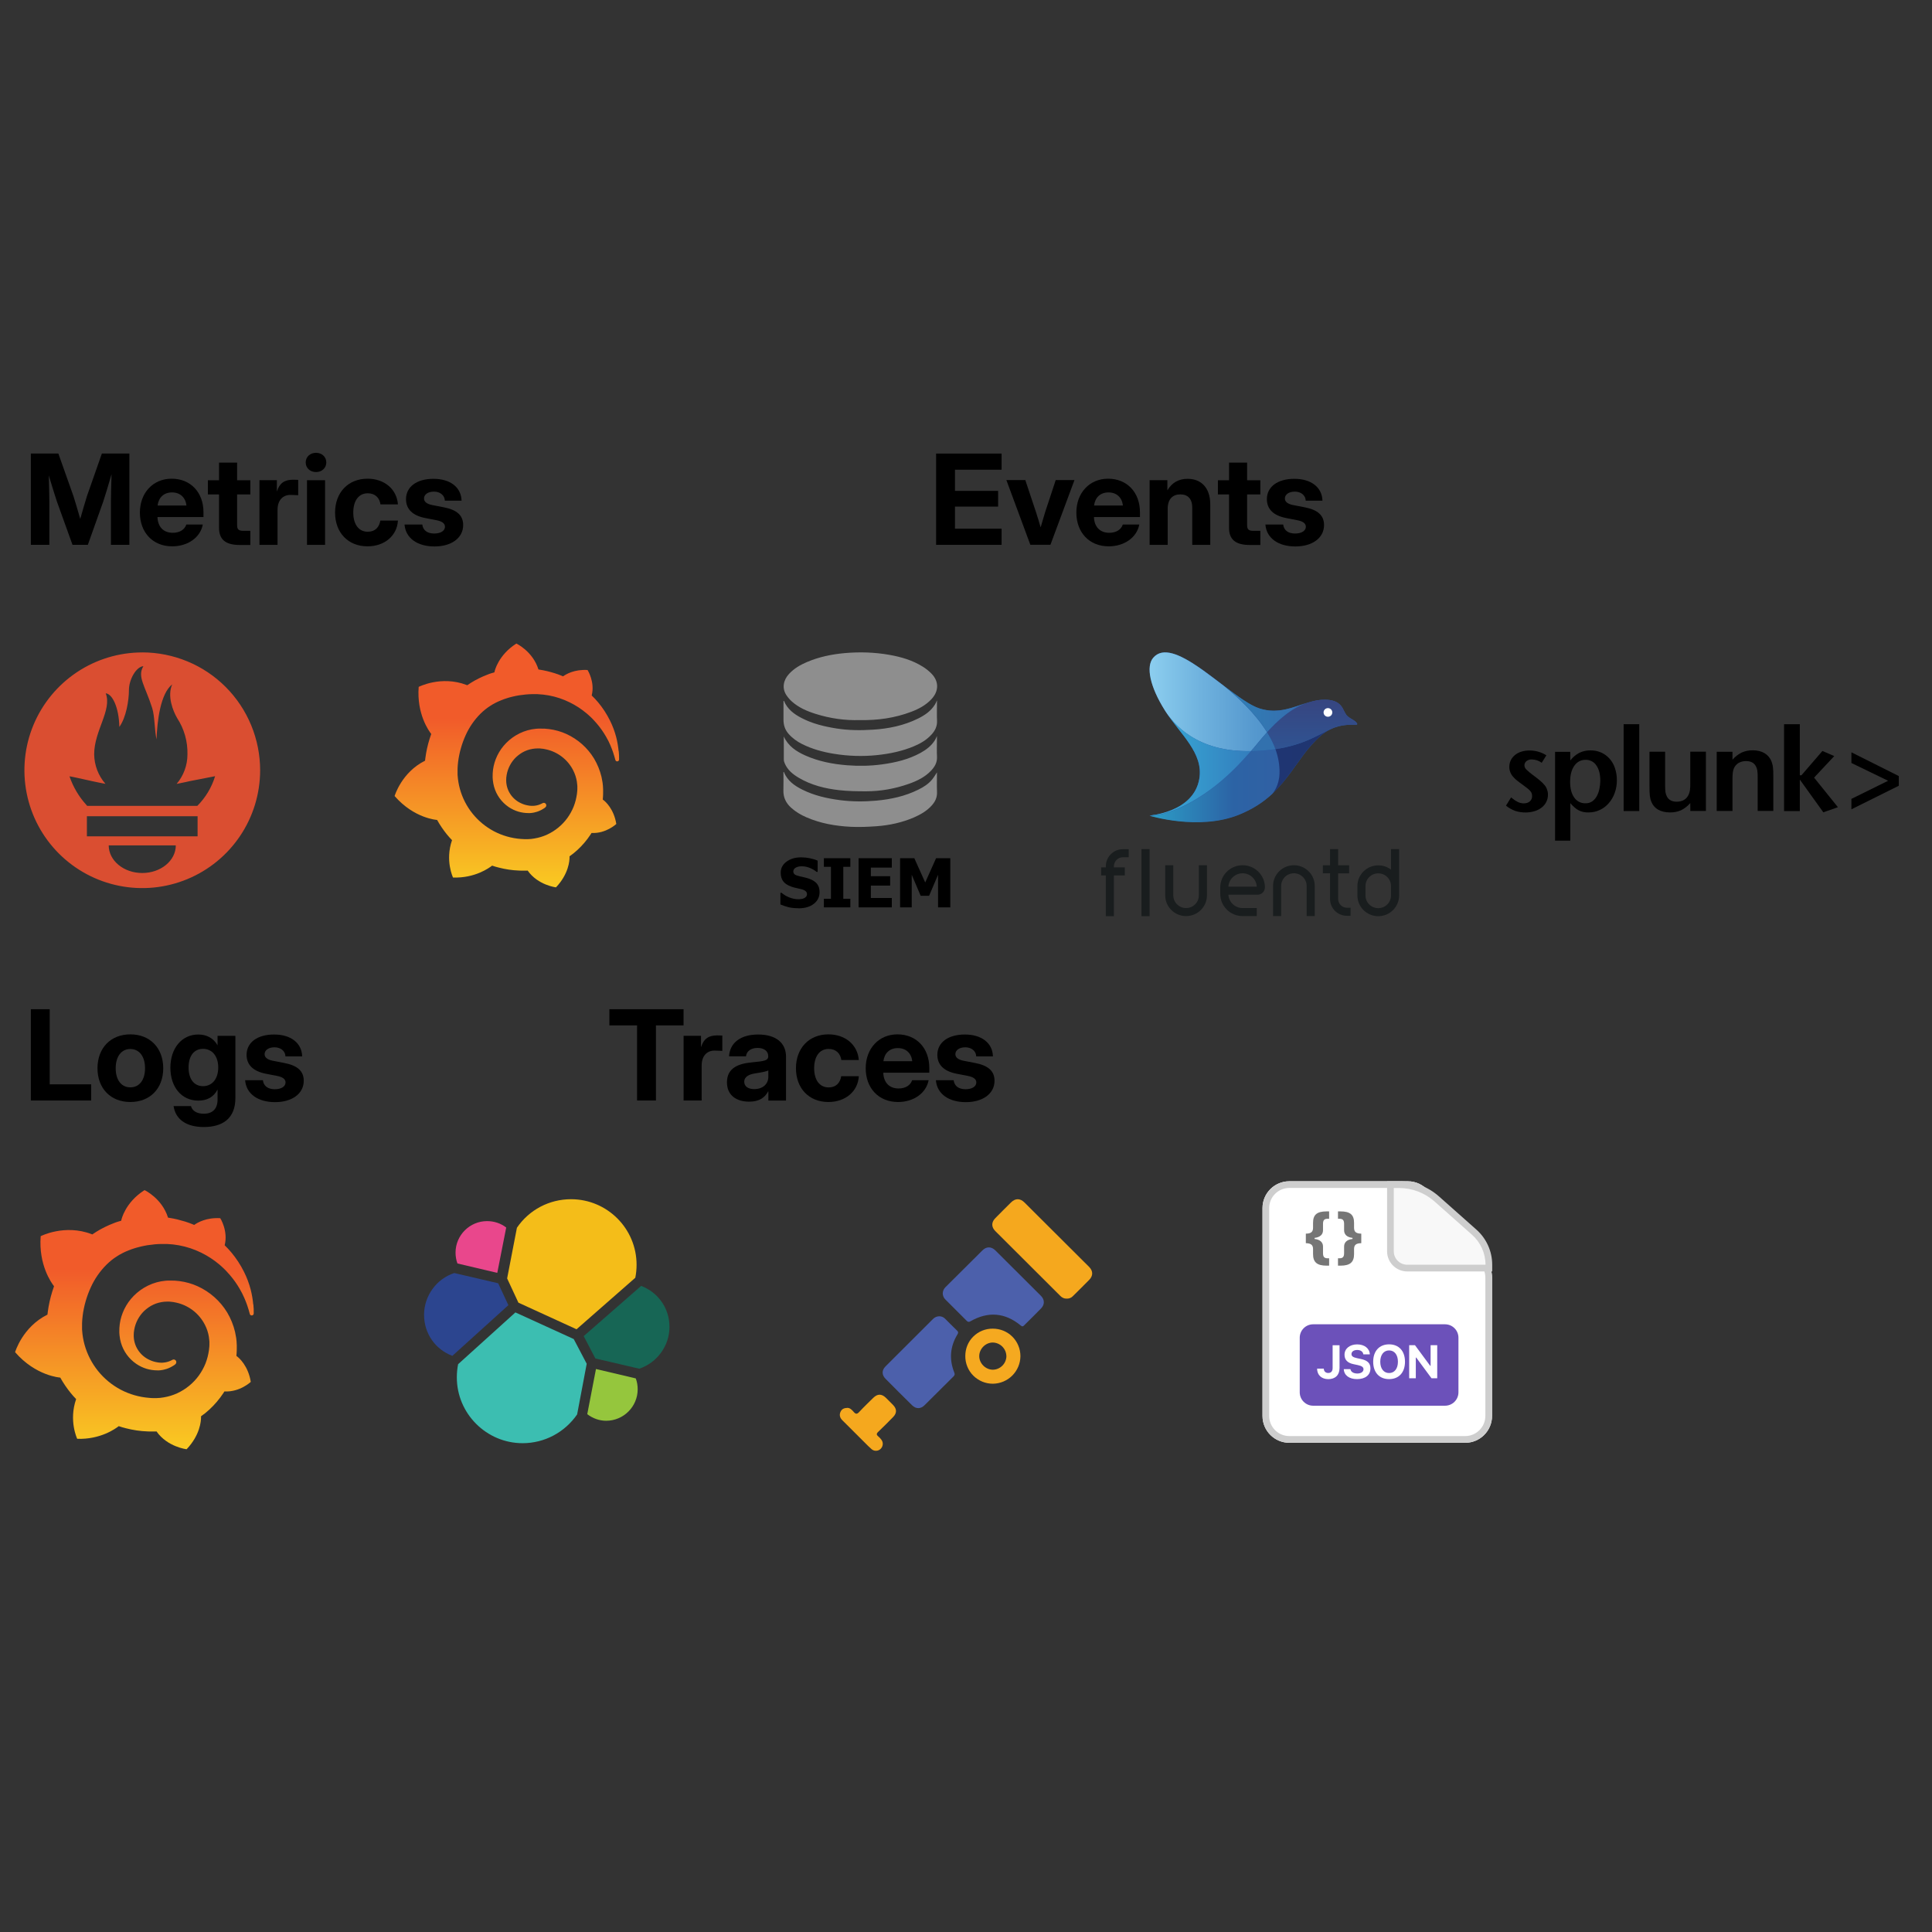 <svg width="128" height="128" viewBox="0 0 128 128" fill="none" xmlns="http://www.w3.org/2000/svg">
<rect x="0" y="0" width="128" height="128" fill="#333333" stroke="none"/>
<path d="M83.644 80.038C83.644 79.057 84.439 78.262 85.42 78.262H93.272C93.801 78.262 94.302 78.497 94.641 78.907L98.445 83.505C98.708 83.825 98.852 84.225 98.852 84.639V93.812C98.852 94.794 98.057 95.589 97.075 95.589H85.42C84.439 95.589 83.644 94.794 83.644 93.812V80.04V80.038Z" fill="white"/>
<path d="M97.075 95.587H85.42C84.441 95.587 83.644 94.789 83.644 93.81V80.038C83.644 79.059 84.441 78.262 85.42 78.262H93.272C93.803 78.262 94.302 78.497 94.641 78.907L98.445 83.505C98.708 83.822 98.852 84.225 98.852 84.639V93.812C98.852 94.791 98.055 95.589 97.075 95.589V95.587ZM85.42 78.705C84.685 78.705 84.087 79.303 84.087 80.038V93.81C84.087 94.545 84.685 95.143 85.42 95.143H97.075C97.81 95.143 98.408 94.545 98.408 93.81V84.637C98.408 84.328 98.299 84.026 98.102 83.786L94.298 79.187C94.045 78.881 93.67 78.705 93.272 78.705H85.42Z" fill="#CECECE"/>
<path d="M92.115 78.484H92.68C93.604 78.484 94.498 78.823 95.188 79.438L97.665 81.636C98.282 82.185 98.636 82.969 98.636 83.794V84.013H93.225C92.612 84.013 92.115 83.516 92.115 82.903V78.484Z" fill="#F8F8F8"/>
<path d="M98.863 84.236H93.231C92.496 84.236 91.898 83.638 91.898 82.903V78.262H92.687C93.666 78.262 94.609 78.62 95.342 79.271L97.819 81.469C98.484 82.059 98.863 82.907 98.863 83.794V84.236ZM92.342 78.705V82.903C92.342 83.394 92.741 83.792 93.231 83.792H98.419C98.419 83.032 98.091 82.307 97.524 81.804L95.046 79.605C94.395 79.027 93.557 78.707 92.687 78.707H92.342V78.705Z" fill="#CECECE"/>
<path d="M95.737 87.738H87C86.509 87.738 86.111 88.136 86.111 88.628V92.243C86.111 92.734 86.509 93.132 87 93.132H95.737C96.228 93.132 96.626 92.734 96.626 92.243V88.628C96.626 88.136 96.228 87.738 95.737 87.738Z" fill="#6C51BA"/>
<path d="M87.261 90.671C87.261 91.1 87.555 91.372 88.005 91.372C88.455 91.372 88.748 91.109 88.748 90.635V89.124H88.29V90.633C88.29 90.849 88.187 90.963 87.998 90.963C87.823 90.963 87.707 90.849 87.705 90.674H87.261V90.671ZM89.029 90.706C89.046 91.115 89.385 91.37 89.906 91.37C90.456 91.37 90.795 91.1 90.795 90.659C90.795 90.318 90.604 90.129 90.165 90.037L89.901 89.981C89.644 89.926 89.539 89.849 89.539 89.713C89.539 89.546 89.691 89.439 89.921 89.439C90.15 89.439 90.304 89.555 90.323 89.728H90.754C90.741 89.338 90.398 89.069 89.916 89.069C89.434 89.069 89.078 89.341 89.078 89.754C89.078 90.088 89.273 90.296 89.674 90.38L89.959 90.44C90.227 90.498 90.336 90.577 90.336 90.719C90.336 90.883 90.167 90.999 89.929 90.999C89.672 90.999 89.492 90.886 89.471 90.708H89.027L89.029 90.706ZM92.031 89.066C91.388 89.066 90.977 89.508 90.977 90.217C90.977 90.926 91.382 91.37 92.031 91.37C92.681 91.37 93.084 90.928 93.084 90.217C93.084 89.506 92.678 89.066 92.031 89.066ZM92.031 89.469C92.387 89.469 92.616 89.758 92.616 90.217C92.616 90.676 92.389 90.967 92.031 90.967C91.674 90.967 91.446 90.674 91.446 90.217C91.446 89.761 91.678 89.469 92.031 89.469ZM93.801 91.314V89.943H93.829L94.841 91.314H95.22V89.122H94.781V90.487H94.753L93.746 89.122H93.362V91.314H93.801Z" fill="white"/>
<path d="M87.095 82.084V82.013C87.451 81.974 87.653 81.794 87.653 81.511V81.094C87.653 80.838 87.734 80.746 87.968 80.746H88.058V80.258H87.895C87.252 80.258 86.993 80.476 86.993 81.016V81.344C86.993 81.618 86.853 81.73 86.515 81.732V82.364C86.855 82.371 86.993 82.48 86.993 82.752V83.08C86.993 83.626 87.254 83.853 87.895 83.853H88.058V83.365H87.968C87.736 83.365 87.653 83.273 87.653 83.018V82.585C87.653 82.302 87.451 82.122 87.095 82.084ZM89.607 82.084C89.251 82.122 89.05 82.302 89.05 82.585V83.018C89.05 83.273 88.966 83.365 88.735 83.365H88.645V83.853H88.808C89.448 83.853 89.71 83.626 89.71 83.08V82.752C89.71 82.478 89.845 82.368 90.188 82.364V81.732C89.847 81.728 89.71 81.616 89.71 81.344V81.016C89.71 80.478 89.45 80.258 88.808 80.258H88.645V80.746H88.735C88.964 80.746 89.05 80.838 89.05 81.094V81.511C89.05 81.794 89.251 81.974 89.607 82.013V82.084Z" fill="#767676"/>
<path d="M62.459 85.68C62.467 85.523 62.533 85.377 62.647 85.27C63.461 84.459 64.277 83.65 65.091 82.839C65.356 82.576 65.678 82.578 65.944 82.841C66.952 83.845 67.961 84.849 68.965 85.852C69.218 86.106 69.221 86.432 68.972 86.688C68.602 87.071 68.219 87.441 67.844 87.816C67.766 87.894 67.72 87.894 67.634 87.823C66.587 86.959 65.468 86.868 64.289 87.541C64.189 87.599 64.126 87.587 64.048 87.509C63.575 87.032 63.098 86.559 62.623 86.084C62.569 86.03 62.528 85.967 62.501 85.896C62.474 85.826 62.459 85.753 62.459 85.677V85.68Z" fill="#4C60AB"/>
<path d="M70.685 86.037C70.604 86.04 70.521 86.028 70.448 85.996C70.373 85.964 70.305 85.918 70.251 85.86C68.814 84.425 67.379 82.992 65.939 81.559C65.675 81.296 65.675 80.977 65.939 80.709C66.282 80.358 66.63 80.013 66.981 79.666C67.276 79.377 67.586 79.379 67.883 79.676C69.101 80.887 70.317 82.1 71.533 83.314C71.742 83.523 71.957 83.73 72.164 83.942C72.424 84.21 72.427 84.525 72.164 84.793C71.808 85.156 71.447 85.511 71.087 85.867C71.035 85.923 70.975 85.967 70.904 85.996C70.833 86.025 70.76 86.04 70.685 86.037Z" fill="#F5A81E"/>
<path d="M62.236 87.205C62.378 87.21 62.512 87.266 62.612 87.366C62.877 87.629 63.14 87.897 63.411 88.158C63.494 88.238 63.498 88.299 63.438 88.399C62.945 89.208 62.875 90.053 63.223 90.933C63.27 91.045 63.252 91.115 63.167 91.198C62.529 91.829 61.895 92.468 61.255 93.099C60.994 93.357 60.684 93.357 60.424 93.099C59.834 92.519 59.247 91.934 58.665 91.344C58.416 91.093 58.414 90.782 58.662 90.533C59.71 89.483 60.76 88.433 61.812 87.388C61.866 87.332 61.932 87.285 62.005 87.254C62.078 87.222 62.156 87.207 62.236 87.207V87.205Z" fill="#4C60AB"/>
<path d="M63.954 89.838C63.954 89.599 63.998 89.363 64.088 89.141C64.178 88.919 64.312 88.719 64.483 88.551C64.651 88.383 64.853 88.249 65.075 88.159C65.296 88.069 65.533 88.025 65.771 88.027C66.013 88.027 66.251 88.071 66.473 88.161C66.697 88.252 66.9 88.386 67.07 88.556C67.241 88.727 67.377 88.929 67.467 89.151C67.56 89.372 67.606 89.611 67.606 89.852C67.601 90.335 67.406 90.795 67.065 91.136C66.724 91.478 66.261 91.67 65.779 91.675C65.537 91.675 65.299 91.629 65.077 91.536C64.855 91.443 64.653 91.309 64.483 91.139C64.312 90.968 64.178 90.766 64.088 90.542C63.998 90.32 63.951 90.081 63.954 89.84V89.838ZM66.675 89.847C66.671 89.611 66.576 89.387 66.41 89.219C66.244 89.051 66.02 88.953 65.784 88.946C65.306 88.939 64.885 89.353 64.877 89.835C64.87 90.318 65.291 90.749 65.786 90.747C66.022 90.742 66.246 90.644 66.412 90.476C66.578 90.308 66.673 90.084 66.678 89.847H66.675Z" fill="#F5A920"/>
<path d="M56.114 93.277C56.302 93.26 56.436 93.399 56.558 93.54C56.687 93.694 56.777 93.706 56.923 93.548C57.221 93.226 57.537 92.924 57.849 92.617C58.141 92.33 58.41 92.332 58.704 92.617C58.86 92.77 59.016 92.924 59.167 93.082C59.425 93.346 59.428 93.621 59.17 93.884C58.846 94.213 58.524 94.542 58.188 94.859C58.054 94.983 58.061 95.066 58.195 95.173C58.268 95.231 58.331 95.302 58.388 95.377C58.458 95.468 58.495 95.58 58.485 95.694C58.475 95.809 58.424 95.916 58.341 95.994C58.261 96.072 58.156 96.116 58.044 96.118C57.932 96.121 57.825 96.082 57.742 96.008C57.581 95.872 57.435 95.719 57.286 95.57C56.794 95.08 56.302 94.591 55.81 94.098C55.651 93.94 55.593 93.755 55.683 93.545C55.756 93.375 55.895 93.282 56.114 93.28V93.277Z" fill="#F5A81E"/>
<path d="M34.347 86.305L38.197 88.068L42.09 84.655C42.146 84.373 42.175 84.09 42.175 83.795C42.175 81.398 40.229 79.451 37.831 79.451C36.391 79.451 35.054 80.155 34.247 81.342L33.599 84.699L34.347 86.307V86.305Z" fill="#F4BD19"/>
<path d="M30.351 90.382C30.295 90.664 30.266 90.959 30.266 91.256C30.266 93.653 32.227 95.615 34.625 95.615C36.077 95.615 37.417 94.896 38.236 93.71L38.871 90.352L38.011 88.715L34.147 86.951L30.354 90.379L30.351 90.382Z" fill="#3CBEB1"/>
<path d="M30.31 83.709L32.946 84.331L33.538 81.326C33.17 81.044 32.734 80.902 32.269 80.902C31.126 80.902 30.181 81.833 30.181 82.99C30.181 83.229 30.222 83.485 30.307 83.709H30.31Z" fill="#E9478C"/>
<path d="M30.098 84.342C28.914 84.722 28.095 85.865 28.095 87.107C28.095 88.35 28.843 89.407 29.971 89.828L33.682 86.471L33.005 85.019L30.098 84.342Z" fill="#2C458F"/>
<path d="M38.905 93.691C39.273 93.973 39.709 94.129 40.16 94.129C41.303 94.129 42.248 93.199 42.248 92.041C42.248 91.788 42.207 91.547 42.121 91.323L39.485 90.701L38.908 93.691H38.905Z" fill="#95C63D"/>
<path d="M39.446 90.003L42.352 90.68C43.536 90.285 44.355 89.157 44.355 87.915C44.355 86.672 43.607 85.629 42.479 85.193L38.671 88.521L39.446 90.003Z" fill="#176655"/>
<path d="M16.778 86.425C16.747 86.091 16.691 85.76 16.608 85.436C16.5 85.026 16.352 84.632 16.162 84.254C15.935 83.801 15.658 83.374 15.333 82.984C15.192 82.816 15.043 82.656 14.885 82.502C15.126 81.542 14.593 80.709 14.593 80.709C13.669 80.653 13.085 80.999 12.865 81.155C12.826 81.14 12.795 81.121 12.756 81.109C12.6 81.048 12.439 80.984 12.268 80.933C12.098 80.882 11.932 80.836 11.757 80.792C11.581 80.748 11.406 80.716 11.228 80.687L11.133 80.672C10.731 79.386 9.576 78.848 9.576 78.848C8.285 79.666 8.044 80.811 8.044 80.811C8.044 80.811 8.039 80.836 8.029 80.877C7.958 80.897 7.888 80.918 7.817 80.938C7.717 80.967 7.62 81.004 7.525 81.043C7.43 81.082 7.33 81.118 7.232 81.162C7.04 81.247 6.845 81.343 6.655 81.447C6.465 81.552 6.289 81.664 6.116 81.783L6.068 81.764C4.279 81.082 2.696 81.9 2.696 81.9C2.547 83.803 3.41 84.999 3.58 85.216C3.536 85.336 3.5 85.453 3.461 85.572C3.327 86.006 3.227 86.451 3.168 86.9C3.159 86.966 3.149 87.034 3.144 87.097C1.487 87.916 1 89.585 1 89.585C2.377 91.171 3.985 91.268 3.985 91.268L3.989 91.263C4.194 91.629 4.43 91.977 4.694 92.301C4.806 92.438 4.92 92.567 5.044 92.693C4.543 94.131 5.115 95.325 5.115 95.325C6.648 95.38 7.656 94.652 7.868 94.486C8.019 94.538 8.175 94.586 8.331 94.623C8.801 94.745 9.284 94.818 9.769 94.835C9.888 94.84 10.01 94.844 10.127 94.84H10.297L10.373 94.835V94.84C11.097 95.87 12.363 96.016 12.363 96.016C13.267 95.066 13.319 94.121 13.319 93.916V93.831C13.509 93.7 13.689 93.556 13.857 93.4C14.215 93.073 14.529 92.703 14.797 92.299L14.868 92.186C15.889 92.243 16.615 91.553 16.615 91.553C16.444 90.488 15.84 89.967 15.711 89.87C15.706 89.867 15.701 89.862 15.696 89.86C15.687 89.855 15.687 89.85 15.687 89.85C15.679 89.845 15.672 89.84 15.662 89.835C15.667 89.77 15.672 89.709 15.677 89.643C15.687 89.528 15.687 89.412 15.687 89.297V89.117L15.682 89.046L15.677 88.951C15.677 88.919 15.677 88.89 15.672 88.859C15.667 88.829 15.667 88.798 15.662 88.768L15.653 88.678L15.638 88.588C15.618 88.469 15.599 88.357 15.572 88.24C15.465 87.787 15.29 87.355 15.051 86.953C14.588 86.191 13.906 85.587 13.092 85.216C12.709 85.043 12.303 84.929 11.886 84.875C11.684 84.848 11.479 84.836 11.277 84.841H11.126L11.05 84.846C11.021 84.846 10.994 84.851 10.97 84.851C10.865 84.861 10.76 84.875 10.663 84.892C10.266 84.965 9.886 85.111 9.54 85.319C9.213 85.516 8.921 85.764 8.675 86.057C8.443 86.335 8.258 86.646 8.127 86.983C8.002 87.302 7.929 87.635 7.91 87.977C7.905 88.057 7.905 88.142 7.905 88.225V88.286L7.91 88.352C7.915 88.391 7.915 88.432 7.919 88.471C7.934 88.632 7.966 88.793 8.01 88.949C8.175 89.524 8.533 90.021 9.028 90.359C9.242 90.505 9.479 90.618 9.727 90.691C9.954 90.756 10.188 90.79 10.422 90.79H10.546C10.56 90.79 10.575 90.79 10.587 90.786C10.612 90.786 10.634 90.781 10.658 90.781C10.665 90.781 10.67 90.781 10.677 90.776L10.702 90.771C10.716 90.771 10.731 90.766 10.743 90.766L10.824 90.751C10.85 90.749 10.875 90.742 10.899 90.732C10.95 90.72 10.999 90.708 11.048 90.691C11.14 90.659 11.23 90.622 11.318 90.576C11.403 90.535 11.479 90.481 11.555 90.435C11.576 90.42 11.596 90.403 11.616 90.386C11.652 90.357 11.676 90.313 11.681 90.267C11.686 90.22 11.674 90.172 11.645 90.135C11.618 90.103 11.581 90.082 11.542 90.072C11.501 90.064 11.46 90.072 11.423 90.091L11.367 90.121C11.301 90.155 11.233 90.184 11.165 90.206C11.092 90.23 11.018 90.25 10.943 90.262L10.824 90.276C10.804 90.276 10.787 90.281 10.763 90.281H10.648C10.624 90.281 10.602 90.281 10.578 90.276H10.551C10.551 90.276 10.529 90.276 10.517 90.272C10.492 90.267 10.473 90.267 10.451 90.262C10.273 90.237 10.098 90.186 9.934 90.111C9.608 89.969 9.33 89.733 9.138 89.433C8.945 89.134 8.85 88.783 8.86 88.427C8.86 88.398 8.865 88.371 8.865 88.342V88.303C8.865 88.288 8.87 88.276 8.87 88.262C8.874 88.206 8.884 88.15 8.894 88.091C8.977 87.621 9.208 87.187 9.552 86.853C9.642 86.771 9.735 86.693 9.837 86.622C9.939 86.551 10.046 86.488 10.159 86.437C10.271 86.383 10.387 86.342 10.507 86.31C10.629 86.278 10.753 86.257 10.877 86.244C10.938 86.24 10.999 86.235 11.067 86.235H11.216L11.265 86.24C11.401 86.249 11.535 86.269 11.667 86.3C12.076 86.388 12.459 86.568 12.79 86.822C13.121 87.078 13.389 87.404 13.579 87.777C13.708 88.028 13.796 88.298 13.84 88.576C13.85 88.647 13.859 88.717 13.864 88.788L13.869 88.837L13.874 88.885V89.09C13.874 89.124 13.869 89.18 13.869 89.212C13.864 89.287 13.854 89.368 13.845 89.443C13.835 89.519 13.82 89.594 13.806 89.67C13.791 89.745 13.772 89.821 13.757 89.891C13.718 90.04 13.672 90.186 13.616 90.33C13.501 90.618 13.35 90.888 13.17 91.139C12.802 91.643 12.31 92.045 11.74 92.308C11.457 92.438 11.157 92.528 10.85 92.579C10.697 92.608 10.543 92.623 10.387 92.627H10.146C10.063 92.627 9.978 92.623 9.895 92.613C9.233 92.564 8.587 92.379 7.997 92.07C7.418 91.763 6.903 91.339 6.492 90.827C6.08 90.315 5.778 89.723 5.602 89.09C5.517 88.781 5.464 88.464 5.442 88.145L5.437 88.084V87.662C5.442 87.506 5.456 87.341 5.476 87.18C5.495 87.019 5.522 86.853 5.556 86.693C5.588 86.532 5.627 86.371 5.675 86.21C5.763 85.898 5.878 85.591 6.012 85.297C6.265 84.736 6.618 84.227 7.05 83.793C7.154 83.689 7.262 83.596 7.376 83.501C7.488 83.406 7.608 83.326 7.732 83.245C7.851 83.165 7.978 83.092 8.105 83.028C8.165 82.997 8.231 82.963 8.3 82.933L8.399 82.892L8.499 82.85C8.633 82.794 8.772 82.743 8.911 82.702C8.948 82.692 8.982 82.682 9.016 82.67L9.121 82.641C9.191 82.621 9.262 82.602 9.333 82.587C9.364 82.578 9.403 82.573 9.442 82.563C9.481 82.553 9.513 82.548 9.552 82.539C9.591 82.529 9.622 82.524 9.661 82.519L9.71 82.509L9.766 82.5L9.876 82.485C9.917 82.48 9.956 82.475 9.998 82.471C10.032 82.466 10.088 82.461 10.122 82.456C10.146 82.451 10.171 82.451 10.197 82.446L10.249 82.441L10.273 82.436H10.302C10.344 82.431 10.383 82.431 10.424 82.427L10.492 82.422H10.541C10.575 82.422 10.612 82.417 10.646 82.417C10.782 82.412 10.926 82.412 11.062 82.417C11.333 82.427 11.601 82.458 11.866 82.507C12.376 82.602 12.868 82.765 13.333 82.994C13.762 83.204 14.164 83.467 14.529 83.774C14.554 83.793 14.571 83.813 14.595 83.83C14.62 83.847 14.637 83.867 14.656 83.886C14.7 83.922 14.736 83.962 14.778 83.998C14.822 84.035 14.858 84.074 14.897 84.112C14.936 84.151 14.973 84.188 15.012 84.232C15.156 84.383 15.292 84.541 15.419 84.705C15.648 84.999 15.848 85.314 16.02 85.645L16.05 85.701L16.076 85.757C16.096 85.794 16.113 85.833 16.13 85.872C16.15 85.911 16.162 85.942 16.181 85.981C16.201 86.02 16.215 86.052 16.228 86.091C16.284 86.232 16.342 86.369 16.384 86.498C16.454 86.705 16.508 86.89 16.549 87.051C16.556 87.082 16.574 87.109 16.6 87.129C16.627 87.148 16.659 87.156 16.691 87.151C16.722 87.148 16.754 87.134 16.776 87.109C16.798 87.085 16.81 87.053 16.81 87.022C16.815 86.819 16.808 86.617 16.785 86.415L16.778 86.425Z" fill="url(#paint0_linear_214_10484)"/>
<path d="M18.225 73.02C17.113 73.02 16.313 72.489 16.24 71.567H17.417C17.462 71.941 17.738 72.164 18.204 72.164C18.647 72.164 18.919 71.977 18.919 71.713C18.919 71.486 18.712 71.352 18.363 71.283L17.612 71.137C16.78 70.975 16.337 70.552 16.337 69.887C16.337 69.075 17.039 68.539 18.156 68.539C19.264 68.539 19.994 69.095 20.019 69.988H18.911C18.903 69.643 18.61 69.387 18.188 69.387C17.778 69.387 17.531 69.586 17.531 69.842C17.531 70.061 17.721 70.203 18.05 70.272L18.862 70.431C19.727 70.601 20.124 70.975 20.124 71.604C20.124 72.46 19.345 73.02 18.225 73.02Z" fill="black"/>
<path d="M13.501 74.668C12.283 74.668 11.621 74.112 11.5 73.28H12.652C12.738 73.605 13.054 73.787 13.501 73.787C14.085 73.787 14.414 73.463 14.414 72.846V72.188H14.41C14.154 72.692 13.704 72.919 13.144 72.919C12.023 72.919 11.289 72.018 11.289 70.739C11.289 69.452 12.04 68.539 13.136 68.539C13.692 68.539 14.138 68.775 14.41 69.249H14.414V68.628H15.595V72.748C15.595 74.108 14.743 74.668 13.501 74.668ZM13.452 71.961C14.057 71.961 14.459 71.474 14.459 70.723C14.459 69.976 14.057 69.489 13.452 69.489C12.872 69.489 12.494 69.935 12.494 70.723C12.494 71.51 12.872 71.961 13.452 71.961Z" fill="black"/>
<path d="M8.635 73.011C7.336 73.011 6.459 72.118 6.459 70.774C6.459 69.43 7.336 68.529 8.635 68.529C9.938 68.529 10.815 69.43 10.815 70.774C10.815 72.118 9.938 73.011 8.635 73.011ZM8.635 72.04C9.219 72.04 9.609 71.57 9.609 70.774C9.609 69.974 9.215 69.499 8.635 69.499C8.058 69.499 7.665 69.974 7.665 70.774C7.665 71.57 8.054 72.04 8.635 72.04Z" fill="black"/>
<path d="M2.044 72.911V66.863H3.294V71.84H6.042V72.911H2.044Z" fill="black"/>
<path d="M63.99 73.02C62.878 73.02 62.078 72.489 62.005 71.567H63.182C63.227 71.941 63.503 72.164 63.97 72.164C64.412 72.164 64.684 71.977 64.684 71.713C64.684 71.486 64.477 71.352 64.128 71.283L63.377 71.137C62.545 70.975 62.102 70.552 62.102 69.887C62.102 69.075 62.805 68.539 63.921 68.539C65.029 68.539 65.76 69.095 65.784 69.988H64.676C64.668 69.643 64.376 69.387 63.953 69.387C63.543 69.387 63.296 69.586 63.296 69.842C63.296 70.061 63.486 70.203 63.815 70.272L64.627 70.431C65.492 70.601 65.89 70.975 65.89 71.604C65.89 72.46 65.11 73.02 63.99 73.02Z" fill="black"/>
<path d="M59.498 73.011C58.199 73.011 57.355 72.077 57.355 70.774C57.355 69.467 58.227 68.529 59.457 68.529C60.72 68.529 61.568 69.443 61.568 70.75V71.07H58.52C58.54 71.704 58.905 72.114 59.534 72.114C60.001 72.114 60.322 71.898 60.431 71.566H61.523C61.365 72.418 60.537 73.011 59.498 73.011ZM58.528 70.307H60.44C60.379 69.771 60.021 69.439 59.481 69.439C58.946 69.439 58.593 69.771 58.528 70.307Z" fill="black"/>
<path d="M54.885 73.011C53.594 73.011 52.734 72.101 52.734 70.774C52.734 69.447 53.599 68.529 54.885 68.529C56.014 68.529 56.822 69.231 56.899 70.23H55.742C55.681 69.792 55.38 69.495 54.901 69.495C54.297 69.495 53.94 69.991 53.94 70.774C53.94 71.553 54.301 72.044 54.901 72.044C55.385 72.044 55.657 71.752 55.734 71.302H56.899C56.846 72.292 56.026 73.011 54.885 73.011Z" fill="black"/>
<path d="M49.637 72.988C48.78 72.988 48.163 72.562 48.163 71.705C48.163 70.739 48.943 70.463 49.836 70.382C50.619 70.305 50.895 70.268 50.895 69.992V69.964C50.895 69.647 50.631 69.428 50.193 69.428C49.746 69.428 49.454 69.655 49.425 69.984H48.301C48.354 69.099 49.052 68.539 50.229 68.539C51.402 68.539 52.076 69.091 52.076 70.008V72.915H50.907V72.31H50.891C50.664 72.728 50.294 72.988 49.637 72.988ZM49.969 72.156C50.546 72.156 50.903 71.811 50.903 71.348V70.918C50.765 70.995 50.428 71.052 50.042 71.113C49.633 71.174 49.308 71.332 49.308 71.673C49.308 71.977 49.568 72.156 49.969 72.156Z" fill="black"/>
<path d="M45.29 72.912V68.626H46.443V69.357H46.455C46.613 68.841 46.938 68.598 47.502 68.598C47.64 68.598 47.758 68.602 47.855 68.606V69.625C47.766 69.621 47.543 69.604 47.34 69.604C46.849 69.604 46.487 69.945 46.487 70.591V72.912H45.29Z" fill="black"/>
<path d="M40.373 67.935V66.863H45.288V67.935H43.458V72.911H42.207V67.935H40.373Z" fill="black"/>
<path d="M102.555 52.652C102.557 52.818 102.52 52.981 102.446 53.129C102.374 53.276 102.268 53.403 102.138 53.502C101.999 53.611 101.84 53.692 101.67 53.741C101.478 53.8 101.277 53.829 101.076 53.828C100.842 53.831 100.609 53.796 100.386 53.724C100.164 53.643 99.958 53.526 99.775 53.377L100.113 52.83C100.247 52.946 100.394 53.047 100.551 53.129C100.676 53.19 100.812 53.223 100.95 53.225C101.119 53.225 101.254 53.181 101.353 53.095C101.403 53.051 101.443 52.997 101.469 52.936C101.496 52.876 101.508 52.81 101.505 52.743C101.505 52.683 101.497 52.623 101.479 52.566C101.458 52.502 101.422 52.444 101.375 52.397C101.314 52.327 101.246 52.265 101.171 52.21C101.085 52.141 100.976 52.058 100.837 51.959C100.733 51.885 100.629 51.811 100.534 51.733C100.436 51.658 100.346 51.574 100.265 51.481C100.183 51.394 100.117 51.292 100.07 51.182C100.019 51.063 99.994 50.934 99.996 50.805C99.995 50.652 100.029 50.5 100.096 50.363C100.163 50.23 100.258 50.114 100.373 50.02C100.498 49.92 100.641 49.845 100.794 49.799C100.968 49.745 101.15 49.719 101.332 49.721C101.531 49.72 101.73 49.747 101.922 49.803C102.109 49.857 102.287 49.937 102.451 50.042L102.143 50.536C101.952 50.395 101.721 50.317 101.484 50.315C101.359 50.309 101.236 50.347 101.137 50.423C101.094 50.455 101.059 50.496 101.035 50.544C101.011 50.591 100.998 50.643 100.998 50.697C100.998 50.749 101.009 50.801 101.03 50.85C101.051 50.898 101.081 50.942 101.119 50.978C101.25 51.105 101.389 51.222 101.536 51.33C101.735 51.477 101.9 51.603 102.03 51.716C102.145 51.809 102.249 51.913 102.342 52.028C102.415 52.114 102.468 52.214 102.498 52.323C102.54 52.428 102.559 52.54 102.555 52.652" fill="black"/>
<path d="M106.024 51.727C106.024 51.298 105.937 50.96 105.764 50.713C105.687 50.595 105.581 50.499 105.457 50.434C105.332 50.369 105.193 50.336 105.053 50.34C104.736 50.34 104.489 50.47 104.302 50.734C104.116 50.999 104.025 51.355 104.025 51.806C104.025 52.243 104.116 52.59 104.298 52.842C104.381 52.962 104.492 53.06 104.623 53.126C104.753 53.192 104.898 53.224 105.044 53.219C105.212 53.226 105.377 53.176 105.512 53.076C105.639 52.978 105.742 52.852 105.812 52.708C105.89 52.555 105.944 52.391 105.972 52.222C106.005 52.059 106.023 51.894 106.024 51.727V51.727ZM107.121 51.688C107.125 51.978 107.076 52.266 106.978 52.538C106.89 52.787 106.756 53.016 106.583 53.215C106.418 53.406 106.214 53.56 105.985 53.666C105.751 53.774 105.497 53.829 105.239 53.826C105.126 53.828 105.012 53.818 104.901 53.796C104.797 53.775 104.696 53.739 104.602 53.692C104.502 53.64 104.408 53.576 104.324 53.501C104.221 53.412 104.125 53.315 104.038 53.211V55.696H103.027V49.811H104.033L104.038 50.383C104.198 50.172 104.402 49.999 104.636 49.876C104.869 49.764 105.124 49.709 105.382 49.715C105.624 49.712 105.863 49.761 106.085 49.858C106.295 49.953 106.482 50.09 106.636 50.262C106.796 50.442 106.917 50.653 106.991 50.882C107.08 51.141 107.124 51.414 107.121 51.688" fill="black"/>
<path d="M108.605 47.98H107.569V53.735H108.605V47.98Z" fill="black"/>
<path d="M111.989 53.73L111.985 53.205C111.814 53.403 111.606 53.565 111.373 53.682C111.142 53.782 110.892 53.831 110.64 53.825C110.332 53.825 110.072 53.764 109.86 53.643C109.647 53.521 109.484 53.327 109.4 53.097C109.372 53.038 109.352 52.977 109.339 52.914C109.326 52.849 109.313 52.78 109.304 52.698C109.294 52.605 109.288 52.513 109.287 52.42C109.283 52.316 109.283 52.186 109.283 52.034V49.805H110.319V52.047C110.316 52.199 110.325 52.352 110.345 52.502C110.361 52.602 110.395 52.697 110.445 52.784C110.566 53.006 110.779 53.114 111.082 53.114C111.473 53.114 111.742 52.953 111.885 52.628C111.923 52.54 111.949 52.446 111.963 52.351C111.981 52.206 111.988 52.059 111.985 51.913V49.801H113.021V53.73H111.989Z" fill="black"/>
<path d="M116.451 53.734V51.492C116.454 51.339 116.445 51.187 116.425 51.036C116.409 50.937 116.375 50.842 116.325 50.754C116.203 50.533 115.991 50.425 115.687 50.425C115.513 50.419 115.341 50.461 115.189 50.546C115.049 50.628 114.94 50.753 114.876 50.902C114.838 50.993 114.813 51.09 114.803 51.188C114.787 51.329 114.779 51.471 114.781 51.613V53.729H113.736V49.809H114.781V50.334C114.952 50.136 115.159 49.974 115.392 49.857C115.623 49.755 115.873 49.705 116.125 49.709C116.433 49.709 116.694 49.774 116.906 49.9C117.116 50.026 117.278 50.218 117.366 50.446C117.387 50.503 117.405 50.563 117.422 50.624C117.441 50.692 117.454 50.762 117.461 50.832C117.47 50.91 117.478 51.002 117.483 51.11C117.487 51.218 117.487 51.349 117.487 51.5V53.725H116.451V53.734Z" fill="black"/>
<path d="M120.8 53.818L119.243 51.649V53.735H118.198V47.98H119.243V51.363H119.351L120.739 49.754L121.524 50.092L120.188 51.519L121.767 53.479L120.8 53.818Z" fill="black"/>
<path d="M122.66 53.619V52.929L125.093 51.728L122.66 50.549V49.842L125.8 51.416V52.058L122.66 53.619Z" fill="black"/>
<path d="M89.844 48.016H89.599C89.152 48.011 88.295 48.057 87.518 48.728C85.664 50.335 85.24 52.697 82.066 53.974C79.421 55.037 76.162 54.031 76.162 54.031C76.162 54.031 79.07 53.83 79.455 51.609C79.756 49.874 78.177 48.641 77.186 47.074C76.178 45.478 75.919 44.154 76.405 43.581C77.782 41.956 81.573 46.349 83.457 46.943C85.299 47.523 86.544 46.178 88.068 46.375C88.556 46.437 88.792 46.647 88.95 46.915C89.003 47.005 89.136 47.312 89.251 47.426C89.365 47.536 89.519 47.619 89.661 47.704C89.842 47.812 90.021 48.016 89.844 48.016Z" fill="url(#paint1_linear_214_10484)"/>
<path d="M81.125 45.471C80.669 45.125 80.199 44.76 79.737 44.43C79.631 44.357 79.528 44.284 79.425 44.21C78.185 43.362 77.037 42.831 76.4 43.582C75.914 44.155 76.173 45.48 77.181 47.075C77.19 47.091 77.202 47.107 77.211 47.123C77.738 47.937 79.262 49.843 82.876 49.761C83.115 49.509 83.474 49.032 83.942 48.512C83.186 47.288 82.044 46.222 81.123 45.471H81.125Z" fill="url(#paint2_linear_214_10484)"/>
<path d="M84.772 51.235C84.786 50.692 84.688 50.158 84.5 49.643C83.963 49.721 83.425 49.766 82.882 49.776C82.439 50.245 81.429 51.501 79.756 52.633C77.528 54.141 76.162 54.045 76.162 54.045C76.162 54.045 79.423 55.051 82.066 53.988C83.015 53.607 83.718 53.128 84.287 52.601C84.38 52.512 84.752 52.049 84.772 51.235Z" fill="url(#paint3_linear_214_10484)"/>
<path d="M83.951 48.514C83.484 49.032 83.121 49.511 82.885 49.763C83.426 49.754 83.967 49.708 84.503 49.63C84.448 49.476 84.384 49.323 84.311 49.174C84.203 48.949 84.082 48.729 83.951 48.516V48.514Z" fill="url(#paint4_linear_214_10484)"/>
<path d="M86.657 46.542C85.681 46.838 84.707 47.333 83.454 46.938C82.832 46.744 82.005 46.136 81.127 45.465C82.049 46.217 83.19 47.282 83.949 48.506C84.641 47.74 85.562 46.883 86.657 46.54V46.542Z" fill="url(#paint5_linear_214_10484)"/>
<path d="M84.501 49.631C84.689 50.149 84.787 50.683 84.773 51.224C84.753 52.035 84.379 52.5 84.288 52.59C85.621 51.355 86.22 49.856 87.519 48.73C87.739 48.54 87.987 48.385 88.255 48.268C87.402 48.625 86.479 49.333 84.503 49.631H84.501Z" fill="url(#paint6_linear_214_10484)"/>
<path d="M89.848 48.016C90.026 48.016 89.848 47.812 89.667 47.707C89.525 47.622 89.371 47.54 89.256 47.43C89.139 47.317 89.007 47.008 88.956 46.919C88.798 46.65 88.562 46.44 88.074 46.378C87.586 46.314 87.125 46.41 86.664 46.55C85.569 46.893 84.645 47.751 83.953 48.516C84.084 48.729 84.205 48.947 84.313 49.174C84.384 49.325 84.448 49.476 84.505 49.63C86.481 49.332 87.405 48.624 88.257 48.266C88.793 48.032 89.295 48.012 89.602 48.016H89.848Z" fill="url(#paint7_linear_214_10484)"/>
<path d="M79.756 52.618C81.429 51.486 82.439 50.231 82.882 49.761C79.267 49.841 77.743 47.937 77.216 47.123C78.209 48.668 79.753 49.891 79.455 51.608C79.07 53.826 76.162 54.03 76.162 54.03C76.162 54.03 77.528 54.127 79.756 52.618Z" fill="url(#paint8_linear_214_10484)"/>
<path d="M87.979 47.487C88.14 47.487 88.268 47.359 88.268 47.2C88.268 47.042 88.14 46.914 87.979 46.914C87.819 46.914 87.69 47.042 87.69 47.2C87.69 47.359 87.819 47.487 87.979 47.487Z" fill="white"/>
<path d="M82.325 57.324C81.509 57.324 80.846 57.982 80.846 58.791V59.227C80.846 60.035 81.509 60.693 82.325 60.693H83.264V60.161H82.325C81.823 60.161 81.41 59.767 81.385 59.277H83.317C83.445 59.277 83.569 59.227 83.661 59.135C83.752 59.043 83.803 58.922 83.805 58.791C83.805 57.982 83.14 57.324 82.327 57.324H82.325ZM81.385 58.743C81.41 58.25 81.823 57.858 82.325 57.858C82.826 57.858 83.239 58.252 83.264 58.743H81.385Z" fill="#191D1E"/>
<path d="M73.588 56.603C73.379 56.814 73.263 57.1 73.263 57.396V57.467H72.953V57.999H73.263V60.698H73.799V57.999H74.521V57.467H73.799V57.396C73.799 57.071 74.067 56.796 74.383 56.796H74.78V56.262H74.383C74.234 56.262 74.088 56.291 73.95 56.351C73.813 56.411 73.689 56.495 73.588 56.603Z" fill="#191D1E"/>
<path d="M76.163 56.256H75.627V60.7H76.163V56.256Z" fill="#191D1E"/>
<path d="M79.427 59.323C79.427 59.786 79.048 60.161 78.581 60.161C78.113 60.161 77.735 59.786 77.735 59.323V57.324H77.199V59.323C77.199 60.079 77.818 60.693 78.581 60.693C79.344 60.693 79.963 60.079 79.963 59.323V57.324H79.427V59.323Z" fill="#191D1E"/>
<path d="M85.725 57.324C84.964 57.324 84.343 57.938 84.343 58.695V60.693H84.88V58.695C84.88 58.232 85.258 57.856 85.723 57.856C86.188 57.856 86.569 58.232 86.569 58.695V60.693H87.105V58.695C87.105 57.938 86.484 57.324 85.723 57.324H85.725Z" fill="#191D1E"/>
<path d="M88.655 59.565V57.862H89.382V57.328H88.655V56.256H88.119V57.328H87.642V57.86H88.119V59.563C88.119 60.177 88.621 60.674 89.24 60.674H89.478V60.14H89.24C89.164 60.14 89.088 60.127 89.017 60.097C88.946 60.067 88.882 60.026 88.827 59.971C88.772 59.918 88.728 59.854 88.701 59.783C88.671 59.712 88.657 59.636 88.655 59.56V59.565Z" fill="#191D1E"/>
<path d="M92.157 56.256V57.617C91.914 57.431 91.618 57.331 91.314 57.331C90.553 57.331 89.932 57.945 89.932 58.701V59.329C89.932 60.085 90.553 60.7 91.314 60.7C92.075 60.7 92.695 60.085 92.695 59.329V56.256H92.159H92.157ZM92.157 58.999V59.329C92.157 59.792 91.779 60.168 91.314 60.168C90.848 60.168 90.468 59.792 90.468 59.329V58.701C90.468 58.238 90.846 57.862 91.314 57.862C91.781 57.862 92.157 58.238 92.157 58.701V59.001V58.999Z" fill="#191D1E"/>
<path d="M51.932 51.142C52.163 51.726 52.64 52.061 53.174 52.324C53.951 52.709 54.785 52.897 55.64 53.01C56.447 53.115 57.256 53.117 58.06 53.044C59.023 52.957 59.965 52.751 60.84 52.317C61.184 52.148 61.509 51.944 61.757 51.641C61.88 51.492 61.977 51.32 62.075 51.172V51.27C62.075 51.676 62.064 52.079 62.08 52.485C62.093 52.845 61.947 53.129 61.716 53.381C61.395 53.731 60.994 53.963 60.565 54.151C59.772 54.495 58.933 54.678 58.074 54.74C57.501 54.781 56.923 54.806 56.353 54.777C55.349 54.726 54.364 54.554 53.433 54.151C53.064 53.99 52.718 53.789 52.418 53.518C52.074 53.209 51.888 52.831 51.902 52.358C51.916 51.955 51.904 51.55 51.904 51.147L51.932 51.142ZM62.074 49.003C62.074 49.386 62.06 49.769 62.079 50.149C62.095 50.518 61.929 50.798 61.694 51.05C61.288 51.483 60.768 51.735 60.218 51.93C59.301 52.253 58.357 52.425 57.385 52.425C56.785 52.425 56.182 52.418 55.586 52.349C54.653 52.244 53.748 52.017 52.93 51.536C52.531 51.302 52.173 51.015 51.99 50.571C51.961 50.5 51.931 50.42 51.931 50.344C51.926 49.831 51.928 49.319 51.928 48.791C52.217 49.431 52.752 49.783 53.351 50.051C54.231 50.443 55.162 50.624 56.118 50.7C56.89 50.761 57.66 50.748 58.425 50.644C59.324 50.523 60.201 50.316 61.004 49.872C61.379 49.663 61.719 49.402 61.948 49.026C61.971 48.988 61.994 48.948 62.012 48.907C62.03 48.87 62.044 48.831 62.074 48.763V49.003ZM62.077 46.551C62.077 46.952 62.063 47.353 62.081 47.754C62.097 48.119 61.951 48.407 61.717 48.664C61.399 49.015 61 49.251 60.567 49.434C59.785 49.767 58.962 49.936 58.121 50.026C57.166 50.127 56.212 50.096 55.263 49.943C54.525 49.824 53.81 49.631 53.139 49.294C52.802 49.125 52.5 48.909 52.248 48.623C52.005 48.348 51.904 48.027 51.908 47.665C51.913 47.257 51.908 46.849 51.908 46.441L51.938 46.434H51.94C52.163 46.98 52.6 47.307 53.098 47.566C53.829 47.949 54.622 48.137 55.431 48.265C56.228 48.391 57.028 48.394 57.828 48.343C58.871 48.279 59.888 48.07 60.835 47.601C61.272 47.383 61.671 47.112 61.937 46.686C61.962 46.645 61.987 46.601 62.008 46.558C62.028 46.514 62.047 46.469 62.077 46.398V46.551ZM51.928 48.788C51.928 48.789 51.928 48.79 51.928 48.791C51.928 48.789 51.927 48.788 51.926 48.786L51.928 48.788ZM55.962 43.27C56.956 43.183 57.949 43.212 58.932 43.387C59.707 43.524 60.456 43.744 61.13 44.164C61.334 44.29 61.526 44.443 61.696 44.612C62.214 45.13 62.216 45.779 61.714 46.318C61.343 46.719 60.873 46.968 60.371 47.159C59.29 47.567 58.166 47.732 56.952 47.707C56.001 47.739 55.008 47.603 54.041 47.298C53.473 47.12 52.925 46.886 52.474 46.485C52.332 46.359 52.201 46.21 52.096 46.049C51.805 45.605 51.885 45.067 52.277 44.647C52.604 44.292 53.01 44.056 53.447 43.868C54.25 43.524 55.096 43.348 55.962 43.27Z" fill="#8E8E8E"/>
<path d="M53.078 56.801C53.273 56.801 53.464 56.822 53.656 56.861C53.849 56.9 54.021 56.952 54.172 57.021V57.763H54.099C53.977 57.66 53.83 57.573 53.654 57.502C53.48 57.431 53.303 57.394 53.118 57.394C53.047 57.394 52.983 57.399 52.925 57.41C52.868 57.419 52.808 57.44 52.746 57.47C52.696 57.493 52.65 57.527 52.614 57.575C52.577 57.621 52.558 57.672 52.558 57.729C52.558 57.811 52.588 57.878 52.645 57.928C52.705 57.976 52.82 58.02 52.989 58.059C53.099 58.084 53.203 58.107 53.303 58.13C53.407 58.153 53.514 58.185 53.629 58.226C53.853 58.309 54.023 58.419 54.131 58.556C54.241 58.694 54.298 58.875 54.298 59.102C54.298 59.425 54.17 59.686 53.915 59.883C53.661 60.081 53.319 60.179 52.886 60.179V60.172C52.636 60.172 52.419 60.149 52.228 60.101C52.041 60.053 51.866 59.993 51.704 59.922V59.148H51.777C51.939 59.285 52.121 59.393 52.318 59.466C52.515 59.539 52.705 59.578 52.891 59.578C52.939 59.578 52.998 59.574 53.074 59.562C53.152 59.553 53.214 59.537 53.26 59.514C53.317 59.489 53.365 59.454 53.404 59.411C53.443 59.365 53.464 59.308 53.464 59.234C53.464 59.152 53.431 59.086 53.367 59.035C53.303 58.985 53.228 58.948 53.138 58.923C53.028 58.893 52.909 58.865 52.783 58.84C52.657 58.815 52.54 58.783 52.432 58.744C52.181 58.655 51.999 58.536 51.889 58.387C51.779 58.236 51.724 58.047 51.724 57.822C51.725 57.518 51.853 57.273 52.112 57.085C52.371 56.895 52.691 56.801 53.078 56.801ZM59.085 57.48H57.696V58.051H58.975V58.672H57.696V59.495H59.085V60.116H56.883V56.859H59.085V57.48ZM56.338 57.428H55.87V59.545H56.338V60.114H54.584V59.545H55.052V57.428H54.584V56.859H56.338V57.428ZM61.298 58.466L62.018 56.859H62.96V60.114H62.149V57.955L61.555 59.348H60.998L60.404 57.955V60.114H59.634V56.859H60.576L61.298 58.466Z" fill="black"/>
<path d="M40.985 49.766C40.955 49.452 40.903 49.141 40.825 48.836C40.724 48.451 40.584 48.077 40.405 47.722C40.192 47.296 39.931 46.895 39.626 46.53C39.493 46.372 39.353 46.221 39.202 46.077C39.429 45.174 38.927 44.39 38.927 44.39C38.059 44.337 37.508 44.663 37.304 44.809C37.268 44.795 37.238 44.777 37.201 44.766C37.055 44.708 36.904 44.649 36.743 44.601C36.583 44.553 36.427 44.507 36.262 44.468C36.097 44.427 35.932 44.397 35.764 44.369L35.675 44.355C35.297 43.145 34.211 42.637 34.211 42.637C32.996 43.407 32.769 44.484 32.769 44.484C32.769 44.484 32.764 44.507 32.755 44.546C32.689 44.564 32.622 44.585 32.556 44.603C32.462 44.63 32.37 44.665 32.281 44.702C32.192 44.738 32.1 44.773 32.006 44.814C31.823 44.894 31.642 44.983 31.463 45.082C31.284 45.181 31.121 45.286 30.956 45.398L30.91 45.38C29.228 44.738 27.739 45.508 27.739 45.508C27.599 47.298 28.41 48.423 28.571 48.627C28.532 48.74 28.495 48.85 28.458 48.962C28.332 49.37 28.238 49.789 28.183 50.213C28.174 50.275 28.165 50.337 28.16 50.399C26.604 51.169 26.144 52.739 26.144 52.739C27.438 54.23 28.951 54.322 28.951 54.322L28.956 54.318C29.148 54.661 29.37 54.989 29.618 55.294C29.726 55.422 29.831 55.544 29.948 55.663C29.476 57.015 30.014 58.138 30.014 58.138C31.456 58.191 32.405 57.505 32.604 57.35C32.746 57.398 32.893 57.444 33.039 57.478C33.482 57.593 33.936 57.661 34.392 57.677C34.504 57.682 34.619 57.686 34.731 57.682H34.891L34.962 57.677V57.682C35.643 58.651 36.835 58.789 36.835 58.789C37.685 57.895 37.733 57.004 37.733 56.813V56.733C37.912 56.609 38.081 56.474 38.24 56.327C38.577 56.02 38.874 55.672 39.124 55.292L39.191 55.186C40.151 55.239 40.832 54.59 40.832 54.59C40.671 53.589 40.103 53.098 39.981 53.007C39.977 53.005 39.972 53 39.968 52.998C39.958 52.993 39.958 52.988 39.958 52.988C39.952 52.984 39.945 52.979 39.935 52.975C39.94 52.913 39.945 52.855 39.949 52.791C39.958 52.686 39.958 52.574 39.958 52.466V52.296L39.954 52.23L39.949 52.141C39.949 52.111 39.949 52.083 39.945 52.053C39.94 52.026 39.94 51.996 39.935 51.969L39.926 51.884L39.913 51.799C39.894 51.687 39.876 51.581 39.851 51.469C39.748 51.043 39.583 50.637 39.36 50.259C38.925 49.542 38.283 48.973 37.518 48.625C37.158 48.462 36.775 48.355 36.383 48.304C36.193 48.279 36.001 48.267 35.81 48.272H35.668L35.597 48.277C35.57 48.277 35.544 48.281 35.522 48.281C35.423 48.29 35.327 48.304 35.233 48.32C34.859 48.389 34.502 48.526 34.176 48.721C33.869 48.907 33.594 49.141 33.363 49.416C33.145 49.677 32.971 49.97 32.847 50.289C32.73 50.587 32.661 50.903 32.643 51.224C32.639 51.299 32.639 51.38 32.639 51.455V51.513L32.643 51.574C32.648 51.611 32.648 51.65 32.652 51.687C32.666 51.838 32.696 51.989 32.737 52.136C32.891 52.677 33.23 53.144 33.693 53.463C33.897 53.6 34.117 53.706 34.353 53.775C34.566 53.836 34.786 53.868 35.006 53.868H35.123C35.136 53.868 35.15 53.868 35.162 53.864C35.185 53.864 35.205 53.859 35.228 53.859C35.235 53.859 35.242 53.859 35.246 53.855L35.269 53.85C35.283 53.85 35.297 53.846 35.311 53.846L35.386 53.832C35.411 53.83 35.434 53.823 35.457 53.813C35.505 53.802 35.551 53.791 35.597 53.775C35.684 53.745 35.769 53.71 35.852 53.667C35.932 53.628 36.003 53.577 36.074 53.534C36.094 53.52 36.113 53.504 36.131 53.488C36.166 53.461 36.188 53.419 36.193 53.376C36.198 53.332 36.186 53.286 36.159 53.252C36.133 53.222 36.099 53.202 36.062 53.192C36.023 53.185 35.984 53.192 35.95 53.211L35.897 53.238C35.836 53.27 35.771 53.295 35.707 53.318C35.638 53.341 35.57 53.36 35.499 53.371L35.386 53.385C35.368 53.385 35.352 53.389 35.329 53.389H35.221C35.198 53.389 35.178 53.389 35.155 53.385H35.127C35.127 53.385 35.107 53.385 35.095 53.38C35.072 53.376 35.054 53.376 35.033 53.371C34.866 53.348 34.701 53.3 34.547 53.229C34.24 53.096 33.979 52.874 33.798 52.592C33.617 52.31 33.528 51.98 33.537 51.645C33.537 51.618 33.541 51.593 33.541 51.565V51.529C33.541 51.515 33.546 51.501 33.546 51.49C33.551 51.437 33.56 51.384 33.569 51.329C33.649 50.887 33.865 50.479 34.188 50.167C34.273 50.089 34.362 50.016 34.456 49.95C34.552 49.883 34.653 49.824 34.758 49.775C34.864 49.727 34.974 49.686 35.086 49.656C35.201 49.627 35.315 49.606 35.434 49.594C35.492 49.59 35.549 49.585 35.613 49.585H35.753L35.799 49.59C35.927 49.597 36.053 49.617 36.177 49.647C36.562 49.73 36.922 49.899 37.231 50.138C37.543 50.378 37.797 50.685 37.974 51.034C38.095 51.27 38.178 51.524 38.219 51.785C38.228 51.852 38.237 51.918 38.242 51.985L38.246 52.031L38.251 52.076V52.269C38.251 52.301 38.246 52.354 38.246 52.383C38.242 52.454 38.233 52.53 38.224 52.601C38.214 52.672 38.201 52.743 38.187 52.814C38.173 52.885 38.155 52.956 38.141 53.023C38.104 53.163 38.061 53.3 38.008 53.435C37.9 53.706 37.758 53.96 37.589 54.196C37.243 54.67 36.78 55.049 36.246 55.296C35.98 55.418 35.698 55.502 35.407 55.551C35.263 55.578 35.118 55.594 34.971 55.596H34.745C34.667 55.596 34.587 55.592 34.509 55.583C33.885 55.537 33.278 55.363 32.723 55.072C32.178 54.783 31.694 54.384 31.307 53.903C30.92 53.422 30.635 52.865 30.47 52.269C30.39 51.978 30.34 51.68 30.319 51.38L30.315 51.322V50.926C30.319 50.779 30.333 50.623 30.351 50.472C30.37 50.321 30.395 50.165 30.427 50.014C30.459 49.862 30.493 49.711 30.539 49.56C30.622 49.267 30.729 48.98 30.855 48.701C31.094 48.173 31.424 47.694 31.832 47.287C31.93 47.188 32.031 47.101 32.139 47.012C32.247 46.922 32.357 46.847 32.474 46.771C32.586 46.695 32.703 46.627 32.824 46.567C32.881 46.535 32.943 46.505 33.007 46.478L33.099 46.439L33.193 46.4C33.319 46.345 33.45 46.299 33.58 46.26C33.615 46.251 33.647 46.242 33.679 46.228L33.778 46.2C33.844 46.182 33.91 46.164 33.977 46.15C34.007 46.141 34.043 46.136 34.08 46.127C34.117 46.118 34.147 46.113 34.183 46.104C34.218 46.095 34.25 46.09 34.286 46.086L34.332 46.077L34.385 46.067L34.488 46.054C34.527 46.049 34.564 46.044 34.605 46.04C34.635 46.035 34.69 46.031 34.719 46.026C34.742 46.022 34.765 46.022 34.79 46.017L34.839 46.012L34.861 46.008H34.889C34.928 46.003 34.965 46.003 35.006 45.999L35.07 45.994H35.116C35.146 45.994 35.182 45.989 35.214 45.989C35.343 45.985 35.478 45.985 35.606 45.989C35.861 45.999 36.113 46.029 36.363 46.074C36.842 46.164 37.307 46.317 37.742 46.533C38.146 46.73 38.524 46.977 38.867 47.266C38.89 47.284 38.909 47.303 38.929 47.319C38.95 47.335 38.968 47.353 38.987 47.371C39.028 47.406 39.062 47.443 39.104 47.477C39.142 47.511 39.179 47.548 39.216 47.584C39.25 47.621 39.287 47.656 39.324 47.697C39.459 47.839 39.587 47.988 39.706 48.141C39.922 48.419 40.11 48.714 40.272 49.026L40.3 49.079L40.327 49.132C40.346 49.166 40.362 49.203 40.376 49.239C40.394 49.273 40.405 49.306 40.424 49.342C40.442 49.379 40.456 49.409 40.467 49.445C40.52 49.578 40.575 49.707 40.614 49.828C40.68 50.023 40.728 50.197 40.77 50.348C40.777 50.378 40.793 50.403 40.818 50.422C40.843 50.44 40.873 50.447 40.903 50.442C40.932 50.442 40.962 50.426 40.983 50.403C41.004 50.38 41.015 50.351 41.015 50.321C41.02 50.131 41.013 49.94 40.992 49.752L40.985 49.766Z" fill="url(#paint9_linear_214_10484)"/>
<path d="M9.424 43.225C7.879 43.225 6.371 43.683 5.088 44.54C3.805 45.398 2.803 46.617 2.212 48.042C1.621 49.468 1.467 51.037 1.767 52.552C2.067 54.067 2.81 55.458 3.901 56.549C4.992 57.64 6.383 58.385 7.898 58.687C9.413 58.99 10.982 58.836 12.408 58.245C13.836 57.656 15.055 56.654 15.914 55.373C16.774 54.09 17.232 52.582 17.235 51.037C17.235 50.011 17.033 48.995 16.641 48.047C16.249 47.098 15.674 46.236 14.95 45.512C14.225 44.786 13.364 44.21 12.417 43.819C11.468 43.427 10.453 43.223 9.429 43.223L9.424 43.225ZM9.424 57.839C8.198 57.839 7.203 57.019 7.203 56.008H11.647C11.647 57.023 10.65 57.839 9.424 57.839ZM13.095 55.408H5.757V54.078H13.091V55.408H13.095ZM13.07 53.393H5.778L5.705 53.309C5.214 52.765 4.841 52.128 4.604 51.434C4.604 51.418 5.514 51.622 6.165 51.766C6.438 51.826 6.711 51.881 6.986 51.931C6.511 51.388 6.248 50.694 6.239 49.972C6.239 48.407 7.437 47.038 7.004 45.934C7.426 45.968 7.877 46.823 7.907 48.159C8.356 47.54 8.542 46.41 8.542 45.718C8.542 45.026 9.021 44.167 9.5 44.137C9.078 44.831 9.61 45.427 10.082 46.905C10.258 47.462 10.235 48.395 10.371 48.986C10.416 47.756 10.627 45.959 11.409 45.34C11.065 46.119 11.461 47.098 11.732 47.568C12.202 48.285 12.442 49.128 12.419 49.986C12.419 50.7 12.163 51.39 11.702 51.936C12.218 51.837 12.573 51.752 12.573 51.752L14.251 51.425C14.026 52.165 13.62 52.841 13.075 53.389H13.068L13.07 53.393Z" fill="#DA4E31"/>
<path d="M28.786 36.204C27.674 36.204 26.874 35.672 26.801 34.751H27.978C28.023 35.124 28.299 35.347 28.766 35.347C29.208 35.347 29.48 35.161 29.48 34.897C29.48 34.67 29.273 34.536 28.924 34.467L28.173 34.321C27.341 34.158 26.899 33.736 26.899 33.07C26.899 32.258 27.601 31.723 28.717 31.723C29.825 31.723 30.556 32.279 30.58 33.172H29.472C29.464 32.827 29.172 32.571 28.75 32.571C28.34 32.571 28.092 32.77 28.092 33.026C28.092 33.245 28.283 33.387 28.612 33.456L29.424 33.614C30.288 33.785 30.686 34.158 30.686 34.787C30.686 35.644 29.907 36.204 28.786 36.204Z" fill="black"/>
<path d="M24.351 36.196C23.06 36.196 22.199 35.287 22.199 33.96C22.199 32.632 23.064 31.715 24.351 31.715C25.479 31.715 26.287 32.417 26.364 33.416H25.207C25.146 32.977 24.846 32.681 24.367 32.681C23.762 32.681 23.405 33.176 23.405 33.96C23.405 34.739 23.766 35.23 24.367 35.23C24.85 35.23 25.122 34.938 25.199 34.487H26.364C26.311 35.478 25.491 36.196 24.351 36.196Z" fill="black"/>
<path d="M20.339 36.101V31.814H21.537V36.101H20.339ZM20.936 31.275C20.542 31.275 20.254 31.003 20.254 30.637C20.254 30.272 20.542 30 20.936 30C21.33 30 21.618 30.272 21.618 30.637C21.618 31.003 21.33 31.275 20.936 31.275Z" fill="black"/>
<path d="M17.19 36.098V31.812H18.343V32.542H18.355C18.514 32.027 18.838 31.783 19.403 31.783C19.541 31.783 19.658 31.787 19.756 31.791V32.81C19.667 32.806 19.443 32.79 19.24 32.79C18.749 32.79 18.388 33.131 18.388 33.776V36.098H17.19Z" fill="black"/>
<path d="M16.586 31.819V32.757H15.709V34.783C15.709 35.075 15.803 35.168 16.127 35.168H16.586V36.106H15.888C14.946 36.106 14.512 35.749 14.512 34.969V32.757H13.773V31.819H14.512V30.65H15.709V31.819H16.586Z" fill="black"/>
<path d="M11.411 36.196C10.112 36.196 9.268 35.263 9.268 33.96C9.268 32.653 10.14 31.715 11.37 31.715C12.633 31.715 13.481 32.628 13.481 33.935V34.256H10.433C10.453 34.889 10.818 35.299 11.447 35.299C11.914 35.299 12.235 35.084 12.345 34.751H13.436C13.278 35.603 12.45 36.196 11.411 36.196ZM10.441 33.493H12.353C12.292 32.957 11.934 32.624 11.395 32.624C10.859 32.624 10.506 32.957 10.441 33.493Z" fill="black"/>
<path d="M2.044 36.097V30.049H3.867L4.865 32.866C4.979 33.223 5.17 33.86 5.316 34.38C5.462 33.86 5.653 33.223 5.762 32.866L6.749 30.049H8.571V36.097H7.349V33.223C7.349 32.801 7.374 32.083 7.39 31.417C7.183 32.123 6.972 32.837 6.842 33.223L5.819 36.097H4.804L3.769 33.223C3.643 32.85 3.44 32.18 3.233 31.502C3.25 32.143 3.27 32.821 3.27 33.223V36.097H2.044Z" fill="black"/>
<path d="M85.821 36.204C84.709 36.204 83.909 35.672 83.836 34.751H85.014C85.058 35.124 85.334 35.347 85.801 35.347C86.244 35.347 86.516 35.161 86.516 34.897C86.516 34.67 86.308 34.536 85.959 34.467L85.208 34.321C84.376 34.158 83.934 33.736 83.934 33.07C83.934 32.258 84.636 31.723 85.752 31.723C86.861 31.723 87.591 32.279 87.616 33.172H86.507C86.499 32.827 86.207 32.571 85.785 32.571C85.375 32.571 85.127 32.77 85.127 33.026C85.127 33.245 85.318 33.387 85.647 33.456L86.459 33.614C87.323 33.785 87.721 34.158 87.721 34.787C87.721 35.644 86.942 36.204 85.821 36.204Z" fill="black"/>
<path d="M83.501 31.819V32.757H82.625V34.783C82.625 35.075 82.718 35.168 83.043 35.168H83.501V36.106H82.803C81.862 36.106 81.427 35.749 81.427 34.969V32.757H80.689V31.819H81.427V30.65H82.625V31.819H83.501Z" fill="black"/>
<path d="M77.362 33.716V36.098H76.165V31.812H77.342V32.486C77.63 31.999 78.064 31.723 78.681 31.723C79.595 31.723 80.183 32.331 80.183 33.415V36.098H78.99V33.635C78.99 33.058 78.702 32.754 78.202 32.754C77.707 32.754 77.362 33.05 77.362 33.716Z" fill="black"/>
<path d="M73.455 36.196C72.156 36.196 71.311 35.263 71.311 33.96C71.311 32.653 72.184 31.715 73.414 31.715C74.677 31.715 75.525 32.628 75.525 33.935V34.256H72.477C72.497 34.889 72.862 35.299 73.491 35.299C73.958 35.299 74.279 35.084 74.388 34.751H75.48C75.322 35.603 74.494 36.196 73.455 36.196ZM72.485 33.493H74.397C74.336 32.957 73.978 32.624 73.439 32.624C72.903 32.624 72.55 32.957 72.485 33.493Z" fill="black"/>
<path d="M68.263 36.093L66.676 31.807H67.93L68.636 33.925C68.746 34.262 68.847 34.603 68.945 34.94C69.042 34.603 69.144 34.262 69.245 33.925L69.944 31.807H71.186L69.594 36.093H68.263Z" fill="black"/>
<path d="M62.019 36.097V30.049H66.358V31.12H63.269V32.521H66.127V33.564H63.269V35.025H66.358V36.097H62.019Z" fill="black"/>
<defs>
<linearGradient id="paint0_linear_214_10484" x1="8.901" y1="99.822" x2="8.901" y2="84.139" gradientUnits="userSpaceOnUse">
<stop stop-color="#FCEE1F"/>
<stop offset="1" stop-color="#F15B2A"/>
</linearGradient>
<linearGradient id="paint1_linear_214_10484" x1="76.162" y1="48.843" x2="89.918" y2="48.843" gradientUnits="userSpaceOnUse">
<stop stop-color="#2A59A2"/>
<stop offset="1" stop-color="#2A59A2"/>
</linearGradient>
<linearGradient id="paint2_linear_214_10484" x1="75.602" y1="46.493" x2="90.15" y2="46.493" gradientUnits="userSpaceOnUse">
<stop stop-color="#91D3F2"/>
<stop offset="0.27" stop-color="#6FB2DE"/>
<stop offset="0.52" stop-color="#5598CE"/>
<stop offset="0.67" stop-color="#4B8FC8"/>
</linearGradient>
<linearGradient id="paint3_linear_214_10484" x1="76.162" y1="52.058" x2="90.018" y2="52.058" gradientUnits="userSpaceOnUse">
<stop stop-color="#2C9EC7"/>
<stop offset="0.4" stop-color="#2C63A5"/>
<stop offset="1" stop-color="#395DA1"/>
</linearGradient>
<linearGradient id="paint4_linear_214_10484" x1="76.163" y1="49.139" x2="90.02" y2="49.139" gradientUnits="userSpaceOnUse">
<stop stop-color="#2F75B1"/>
<stop offset="1" stop-color="#356EAC"/>
</linearGradient>
<linearGradient id="paint5_linear_214_10484" x1="81.127" y1="46.989" x2="90.095" y2="46.989" gradientUnits="userSpaceOnUse">
<stop stop-color="#2F81B6"/>
<stop offset="1" stop-color="#3B5EA9"/>
</linearGradient>
<linearGradient id="paint6_linear_214_10484" x1="81.127" y1="50.431" x2="90.097" y2="50.431" gradientUnits="userSpaceOnUse">
<stop stop-color="#1E3773"/>
<stop offset="1" stop-color="#203370"/>
</linearGradient>
<linearGradient id="paint7_linear_214_10484" x1="86.937" y1="51.177" x2="86.937" y2="46.259" gradientUnits="userSpaceOnUse">
<stop stop-color="#2C5A9A"/>
<stop offset="1" stop-color="#374580"/>
</linearGradient>
<linearGradient id="paint8_linear_214_10484" x1="74.666" y1="50.577" x2="84.871" y2="50.577" gradientUnits="userSpaceOnUse">
<stop offset="0.11" stop-color="#38B1DA"/>
<stop offset="1" stop-color="#326FB5"/>
</linearGradient>
<linearGradient id="paint9_linear_214_10484" x1="33.576" y1="62.371" x2="33.576" y2="47.617" gradientUnits="userSpaceOnUse">
<stop stop-color="#FCEE1F"/>
<stop offset="1" stop-color="#F15B2A"/>
</linearGradient>
</defs>
</svg>

